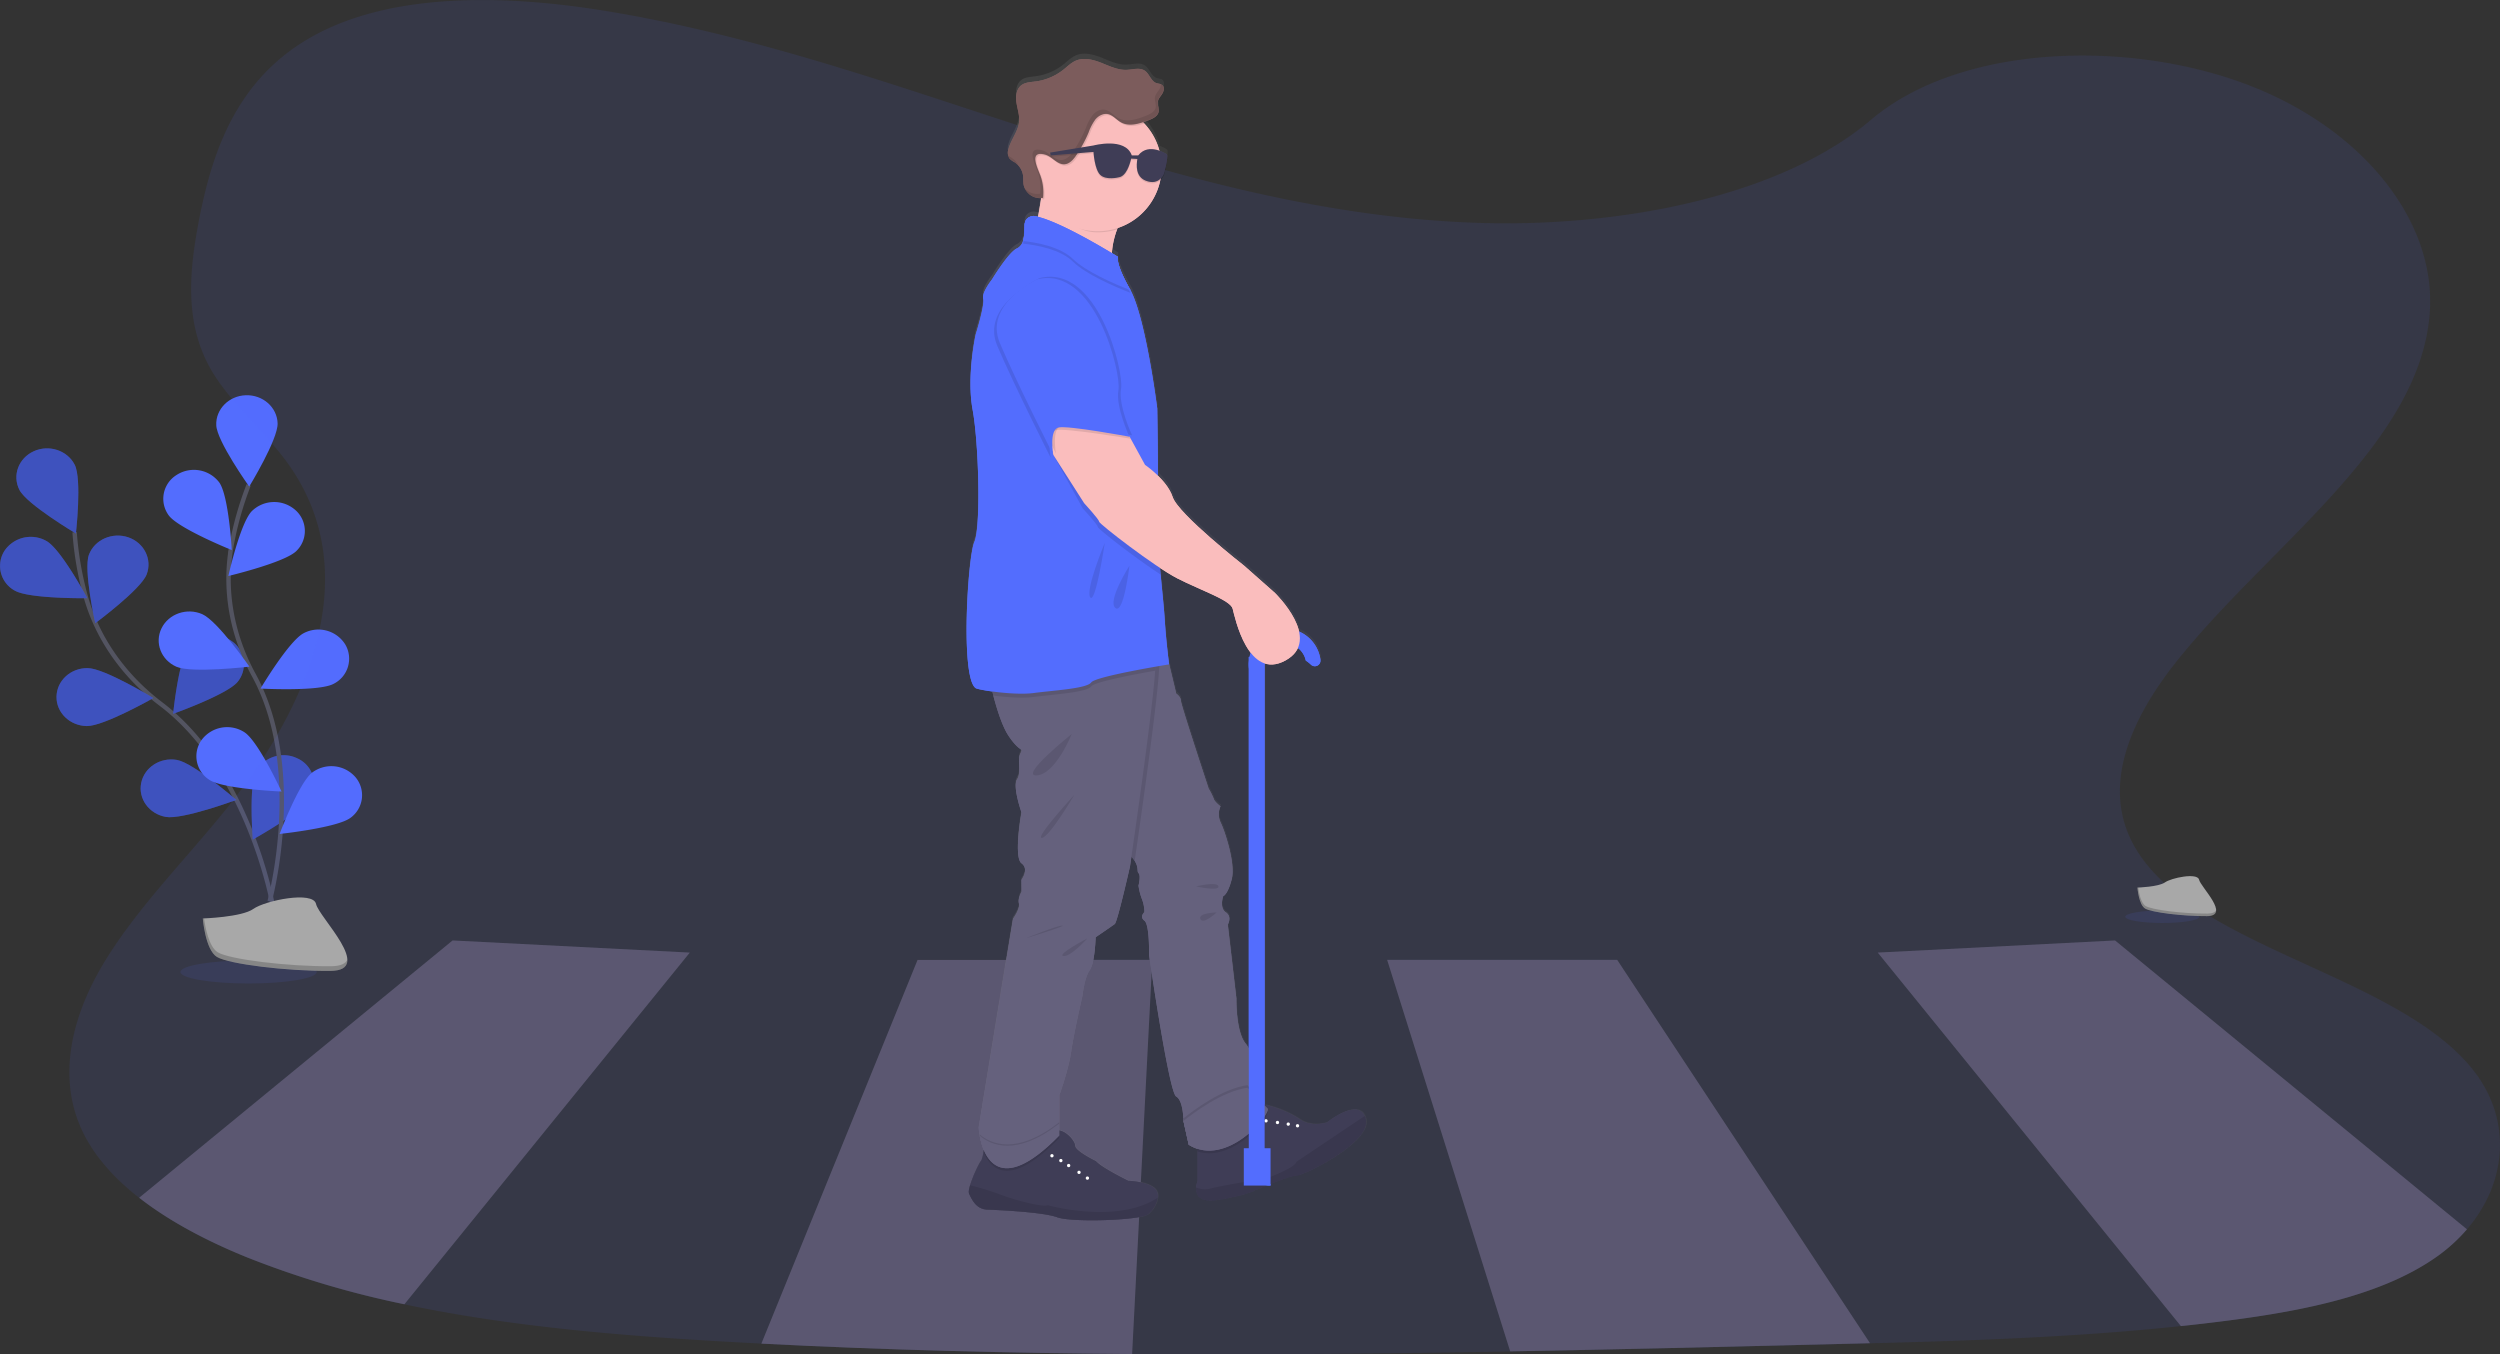 <svg data-name="Layer 1" xmlns="http://www.w3.org/2000/svg" xmlns:xlink="http://www.w3.org/1999/xlink" width="1133.51" height="614.03" viewBox="0 0 1133.51 614.03"><rect x="0" y="0" width="1133.51" height="614.03" fill="#333333" stroke="none"/><defs><linearGradient id="4e876841-193e-4311-8914-3918743cec85-46" x1="471.53" y1="431.78" x2="653.02" y2="431.78" gradientUnits="userSpaceOnUse"><stop offset="0" stop-color="gray" stop-opacity="0.25"/><stop offset="0.54" stop-color="gray" stop-opacity="0.12"/><stop offset="1" stop-color="gray" stop-opacity="0.1"/></linearGradient></defs><title>pedestrian crossing</title><path d="M156.85,553.26s-10.75-60.88-50.63-91.06c-16.73-12.66-29-29.87-34.32-49.49a148.82,148.82,0,0,1-4.82-28.4" transform="translate(-33.25 -142.99)" fill="none" stroke="#535461" stroke-miterlimit="10" stroke-width="2"/><path d="M42.07,365.15c3.36,6.53,25.6,19.73,25.6,19.73s2.8-24.66-.55-31.19-11.68-9.26-18.6-6.09S38.72,358.63,42.07,365.15Z" transform="translate(-33.25 -142.99)" fill="#536dfe"/><path d="M40,410.8c6.58,3.76,32.85,3.42,32.85,3.42S61,392.08,54.37,388.32a14.4,14.4,0,0,0-19.11,4.43A12.74,12.74,0,0,0,40,410.8Z" transform="translate(-33.25 -142.99)" fill="#536dfe"/><path d="M72.61,472.19c7.68.11,30.18-12.7,30.18-12.7S80.72,446,73,445.91s-14,5.68-14.13,12.94S64.92,472.07,72.61,472.19Z" transform="translate(-33.25 -142.99)" fill="#536dfe"/><path d="M108.39,513.38c7.56,1.34,32-7.7,32-7.7s-19.35-16.79-26.9-18.13-14.83,3.36-16.24,10.5S100.84,512,108.39,513.38Z" transform="translate(-33.25 -142.99)" fill="#536dfe"/><path d="M99.74,403.45c-2.62,6.82-23.31,22.11-23.31,22.11S71,401.3,73.58,394.48s10.61-10.34,17.83-7.87S102.37,396.63,99.74,403.45Z" transform="translate(-33.25 -142.99)" fill="#536dfe"/><path d="M141,452.13c-4.67,5.76-29.25,14.51-29.25,14.51s2.46-24.7,7.13-30.46a14.45,14.45,0,0,1,19.5-2.47A12.66,12.66,0,0,1,141,452.13Z" transform="translate(-33.25 -142.99)" fill="#536dfe"/><path d="M174.12,504.63c-3.57,6.42-26.23,19-26.23,19s-2-24.73,1.57-31.16a14.34,14.34,0,0,1,18.78-5.55A12.8,12.8,0,0,1,174.12,504.63Z" transform="translate(-33.25 -142.99)" fill="#536dfe"/><path d="M42.07,365.15c3.36,6.53,25.6,19.73,25.6,19.73s2.8-24.66-.55-31.19-11.68-9.26-18.6-6.09S38.72,358.63,42.07,365.15Z" transform="translate(-33.25 -142.99)" opacity="0.25"/><path d="M40,410.8c6.58,3.76,32.85,3.42,32.85,3.42S61,392.08,54.37,388.32a14.4,14.4,0,0,0-19.11,4.43A12.74,12.74,0,0,0,40,410.8Z" transform="translate(-33.25 -142.99)" opacity="0.25"/><path d="M72.61,472.19c7.68.11,30.18-12.7,30.18-12.7S80.72,446,73,445.91s-14,5.68-14.13,12.94S64.92,472.07,72.61,472.19Z" transform="translate(-33.25 -142.99)" opacity="0.25"/><path d="M108.39,513.38c7.56,1.34,32-7.7,32-7.7s-19.35-16.79-26.9-18.13-14.83,3.36-16.24,10.5S100.84,512,108.39,513.38Z" transform="translate(-33.25 -142.99)" opacity="0.25"/><path d="M99.74,403.45c-2.62,6.82-23.31,22.11-23.31,22.11S71,401.3,73.58,394.48s10.61-10.34,17.83-7.87S102.37,396.63,99.74,403.45Z" transform="translate(-33.25 -142.99)" opacity="0.25"/><path d="M141,452.13c-4.67,5.76-29.25,14.51-29.25,14.51s2.46-24.7,7.13-30.46a14.45,14.45,0,0,1,19.5-2.47A12.66,12.66,0,0,1,141,452.13Z" transform="translate(-33.25 -142.99)" opacity="0.25"/><path d="M174.12,504.63c-3.57,6.42-26.23,19-26.23,19s-2-24.73,1.57-31.16a14.34,14.34,0,0,1,18.78-5.55A12.8,12.8,0,0,1,174.12,504.63Z" transform="translate(-33.25 -142.99)" opacity="0.25"/><path d="M155.5,551.66s16.31-59.77-7.2-102.62c-9.87-18-13.67-38.4-10.14-58.37A150.1,150.1,0,0,1,146,362.86" transform="translate(-33.25 -142.99)" fill="none" stroke="#535461" stroke-miterlimit="10" stroke-width="2"/><path d="M131.3,335.78c.27,7.25,14.94,27.83,14.94,27.83s13.15-21.48,12.88-28.74-6.7-12.92-14.39-12.68S131,328.53,131.3,335.78Z" transform="translate(-33.25 -142.99)" fill="#536dfe"/><path d="M109.78,376.7c4.39,5.95,28.56,15.69,28.56,15.69s-1.34-24.77-5.73-30.73a14.45,14.45,0,0,0-19.38-3.26A12.69,12.69,0,0,0,109.78,376.7Z" transform="translate(-33.25 -142.99)" fill="#536dfe"/><path d="M113.28,445.31c7,3,33.05-.06,33.05-.06s-14.4-20.75-21.38-23.8-15.24-.17-18.47,6.42S106.3,442.27,113.28,445.31Z" transform="translate(-33.25 -142.99)" fill="#536dfe"/><path d="M128.32,496.66c6.33,4.11,32.58,5.21,32.58,5.21S150.42,479.12,144.09,475a14.44,14.44,0,0,0-19.35,3.38A12.67,12.67,0,0,0,128.32,496.66Z" transform="translate(-33.25 -142.99)" fill="#536dfe"/><path d="M167.59,392.85c-5.32,5.23-30.8,11.3-30.8,11.3s5.41-24.28,10.74-29.51a14.5,14.5,0,0,1,19.67-.37A12.63,12.63,0,0,1,167.59,392.85Z" transform="translate(-33.25 -142.99)" fill="#536dfe"/><path d="M184.37,453.11c-6.74,3.49-33,2.09-33,2.09s12.85-21.64,19.59-25.13a14.34,14.34,0,0,1,18.89,5.21A12.75,12.75,0,0,1,184.37,453.11Z" transform="translate(-33.25 -142.99)" fill="#536dfe"/><path d="M192.16,513.8c-6,4.52-32.13,7.31-32.13,7.31s8.8-23.37,14.82-27.88a14.47,14.47,0,0,1,19.55,2.11A12.65,12.65,0,0,1,192.16,513.8Z" transform="translate(-33.25 -142.99)" fill="#536dfe"/><path d="M1151.77,700.37a75.56,75.56,0,0,1-14.53,13c-24.38,16.85-59.07,23.82-92.67,28.22q-11.21,1.47-22.49,2.65c-46.58,4.94-93.81,6.59-141,7.81q-10.14.27-20.29.51c-47.59,1.17-95.22,2.34-142.84,3.19-57.17,1-114.35,1.59-171.48,1.14-56.09-.43-112.13-1.82-168.08-4.72q-8.07-.4-16.13-.87c-49-2.79-98.84-7-145.69-16.93a425.84,425.84,0,0,1-71.11-21.17c-18-7.28-35.27-16.28-49.13-27.12-10.8-8.45-19.54-18-25-28.76-12.53-24.73-5.91-52.53,8.43-76.77s35.87-46,54.44-68.76c39.59-48.55,65.41-109.87,28.88-159.61-10.5-14.29-25.69-26.83-34.24-41.75-12.3-21.49-9.66-45.66-5.17-68.62,6-30.5,17.09-63.39,51.47-82.44,35.74-19.8,86.46-18.8,130.81-11.72,65.9,10.52,127,32,188.32,52l.65.21,7.88,2.56,3.52,1.13q7.71,2.49,15.49,4.92l1.89.58.14,0,.8.25.74.22,1.25.4q9.6,3,19.29,5.81l.13,0c.9.27,1.79.53,2.69.78l.06,0q5.53,1.62,11.08,3.16l1.27.36.23.06.14,0c46.25,12.84,94.05,22.57,143.48,24,62.37,1.81,135.14-11.69,176.55-46.76,40.21-34.08,115.8-36.67,170.31-16.08,52,19.63,85.64,61.19,83.1,102.69-3.68,60.41-73.65,106.79-115.39,159.64-19.45,24.64-33.2,54.24-19.81,80.81,24.33,48.27,120.54,59.44,155.34,104.41C1172.11,650.88,1170.06,679.12,1151.77,700.37Z" transform="translate(-33.25 -142.99)" fill="#536dfe" opacity="0.1"/><path d="M346,574.9,216.6,734.34a425.84,425.84,0,0,1-71.11-21.17c-18-7.28-35.27-16.28-49.13-27.12L238.46,569.4Z" transform="translate(-33.25 -142.99)" fill="#65617d"/><path d="M1151.77,700.37a75.56,75.56,0,0,1-14.53,13c-24.38,16.85-59.07,23.82-92.67,28.22q-11.21,1.47-22.49,2.65L884.64,574.9l107.58-5.5Z" transform="translate(-33.25 -142.99)" fill="#65617d"/><path d="M555.71,578.19l-.23,4.49h0l-.07,1.24-4.9,95v.12L550,690l-.26,4.91v0l-3.19,62c-56.09-.43-112.13-1.82-168.08-4.72l70.81-173.95Z" transform="translate(-33.25 -142.99)" fill="#65617d"/><path d="M881.11,752q-10.14.27-20.29.51c-47.59,1.17-95.22,2.34-142.84,3.19L662.19,578.19H766.48Z" transform="translate(-33.25 -142.99)" fill="#65617d"/><path d="M346,574.9,216.6,734.34a425.84,425.84,0,0,1-71.11-21.17c-18-7.28-35.27-16.28-49.13-27.12L238.46,569.4Z" transform="translate(-33.25 -142.99)" opacity="0.1"/><path d="M1151.77,700.37a75.56,75.56,0,0,1-14.53,13c-24.38,16.85-59.07,23.82-92.67,28.22q-11.21,1.47-22.49,2.65L884.64,574.9l107.58-5.5Z" transform="translate(-33.25 -142.99)" opacity="0.1"/><path d="M555.71,578.19l-.23,4.49h0l-.07,1.24-4.9,95v.12L550,690l-.26,4.91v0l-3.19,62c-56.09-.43-112.13-1.82-168.08-4.72l70.81-173.95Z" transform="translate(-33.25 -142.99)" opacity="0.1"/><path d="M881.11,752q-10.14.27-20.29.51c-47.59,1.17-95.22,2.34-142.84,3.19L662.19,578.19H766.48Z" transform="translate(-33.25 -142.99)" opacity="0.1"/><path d="M621.24,676c-2.89-.13-18.67,6.54-18.67,6.54s-5,2.79-17.77,4.58c-8.34,1.18-9.45-2.84-9.22-5.77a10.38,10.38,0,0,1,.63-2.81V660.81s26-15.87,28-16.87a2,2,0,0,1,.8-.17c3.21-.13,12.41,3.14,17.38,6.65,5.49,3.89,12.48,1.51,12.48,1.51S648.43,641,652,649a7.48,7.48,0,0,1,.49,1.43C655.1,661,624.14,676.09,621.24,676Z" transform="translate(-33.25 -142.99)" fill="#3f3d56"/><path d="M576.21,665.07v-4.26s26-15.87,28-16.87a2,2,0,0,1,.8-.17c1.19,1.23,2.26,2.33,2.9,3C609.8,648.67,592.55,670.31,576.21,665.07Z" transform="translate(-33.25 -142.99)" opacity="0.1"/><path d="M572.22,662l-2.39-10.75v0s0-9.29-3.3-11.09S554.24,576,554.24,576s.3-13.78-2.1-15.58,0-3.78,0-3.78a16.88,16.88,0,0,0-1.06-5.81,27.77,27.77,0,0,1-1.63-6.28s1.2-4.5,0-5.69c-.84-.84.23-2.41-1.73-5.55a22.53,22.53,0,0,0-4.56-4.94c-6.79-5.74-.09-70.76,1.75-87.47.28-2.49.45-3.9.45-3.9h16l2,7.19,3.19,13.29s2.1,1.39,2.1,3.19,12.58,39.84,12.58,39.84a34.56,34.56,0,0,1,2.4,4.79c.3,1.2,3,3.3,3,3.3a8.67,8.67,0,0,0,0,7.19c1.79,3.59,6.89,18.57,5.09,25.76s-3.9,7.79-3.9,7.79-1.79,5.32,1.2,7.3.9,5.58.9,5.58l3.9,33.56s-.3,15,4.19,20.37,5.09,18.27,5.09,18.27l-3.38,1.44-.61.27-.2.09s6.89,7.19,9,9.29S589.59,672.8,572.22,662Z" transform="translate(-33.25 -142.99)" fill="#65617d"/><path d="M607.87,645.54c-1.81,5.42-20,25-35.65,15.27l-2.39-10.75c4.28-3.47,17.63-13.6,29.25-15.1l-.2.09.81.84-.61.27-.2.09S605.77,643.44,607.87,645.54Z" transform="translate(-33.25 -142.99)" opacity="0.1"/><path d="M572.22,662l-2.39-10.75c4.28-3.47,17.63-13.6,29.25-15.1l-.2.09s6.89,7.19,9,9.29S589.59,672.8,572.22,662Z" transform="translate(-33.25 -142.99)" fill="#65617d"/><circle cx="584.1" cy="509.68" r="0.75" fill="#fff"/><circle cx="579.21" cy="508.94" r="0.75" fill="#fff"/><circle cx="588.3" cy="510.43" r="0.75" fill="#fff"/><circle cx="574.02" cy="508.19" r="0.75" fill="#fff"/><path d="M621.24,676c-2.89-.13-18.67,6.54-18.67,6.54s-5,2.79-17.77,4.58c-8.34,1.18-9.45-2.84-9.22-5.77a9.74,9.74,0,0,0,6.72.48c5.69-1.49,25.37-4.64,25.37-4.64s13-4.74,13.38-7.44L652,649a7.48,7.48,0,0,1,.49,1.43C655.1,661,624.14,676.09,621.24,676Z" transform="translate(-33.25 -142.99)" opacity="0.1"/><rect x="566.2" y="297.87" width="7.19" height="230.97" fill="#536dfe"/><path d="M606.09,443.5a9.73,9.73,0,0,1,19.21-1,16.74,16.74,0,0,1,2.38,1.89,2.55,2.55,0,0,0,4.26-2.2.88.88,0,0,1,0-.17,16.33,16.33,0,1,0-31,9.13A16.32,16.32,0,0,1,606.09,443.5Z" transform="translate(-33.25 -142.99)" fill="#536dfe"/><rect x="563.95" y="520.61" width="12.13" height="16.93" fill="#536dfe"/><path d="M545.75,236.31a42.22,42.22,0,0,0-6,10.68c-4.76,12.56-1.19,22.68-1.19,22.68s-43.34-9.59-39.14-14.38c2.54-2.91,4.64-14.1,5.9-22.46.82-5.45,1.29-9.7,1.29-9.7S558.73,219.34,545.75,236.31Z" transform="translate(-33.25 -142.99)" fill="#fabdbd"/><path d="M558.2,686a12.87,12.87,0,0,1-4.36,7.53c-3.3,2.79-34.75,3.79-41.14,1.4s-26.76-3.3-31.86-3.5-7.08-4.89-8.19-7.19c-.31-.66-.08-2.11.44-3.85,1.27-4.27,4.23-10.29,4.86-10.93.48-.48.94-2.44,1.25-4.16.27-1.49.45-2.8.45-2.8,13.67,9.32,31.65-6.52,31.65-6.52a3.66,3.66,0,0,1,2.2-.4c3.44.42,7.19,4.93,7.19,6.92,0,2.43,9.48,7,9.48,7,2.7,3.1,14.68,8.89,14.68,8.89s8.19.2,11.79,3.29A4.76,4.76,0,0,1,558.2,686Z" transform="translate(-33.25 -142.99)" fill="#3f3d56"/><path d="M558.2,686a12.87,12.87,0,0,1-4.36,7.53c-3.3,2.79-34.75,3.79-41.14,1.4s-26.76-3.3-31.86-3.5-7.08-4.89-8.19-7.19c-.31-.66-.08-2.11.44-3.85a123.87,123.87,0,0,1,13.25,4.05c6.39,2.5,19.67,6.09,22,5C508.3,689.47,539.81,698.26,558.2,686Z" transform="translate(-33.25 -142.99)" opacity="0.1"/><path d="M547.72,533.34a22.53,22.53,0,0,0-4.56-4.94c-6.79-5.74-.09-70.76,1.75-87.47,7.85-.44,13.35-.29,13.82.89C560.35,445.87,549.86,518.72,547.72,533.34Z" transform="translate(-33.25 -142.99)" opacity="0.1"/><path d="M513.5,655.62V659c-22,22.57-30.8,14.85-34.3,6.32.27-1.49.45-2.8.45-2.8,13.67,9.32,31.65-6.52,31.65-6.52A3.66,3.66,0,0,1,513.5,655.62Z" transform="translate(-33.25 -142.99)" opacity="0.1"/><path d="M557,447.1c-1.3,20.08-11.42,88.79-11.42,88.79s-5.69,25.16-6.89,26.06-8.68,6-8.68,6-.3,11.69-2.7,15-3.3,11.69-3.3,11.69-3.89,16.77-5.09,25.16-5.39,19.77-5.39,19.77v18.28c-27.66,28.37-34.47,8.88-36.07.08a31.49,31.49,0,0,1-.48-3.68l15.58-94.66s3.29-4.5,2.69-6.89,1.2-5.4,1.2-5.4l-.05-5.39s3.65-4.79,0-7.49,0-23.07,0-23.07-4.14-11.68-2-15,0-8.69,1.49-11.69,0,0-5.39-8.09c-2.82-4.22-5.22-11.87-6.88-18.21-1.52-5.83-2.41-10.55-2.41-10.55s74-10.48,75.8-6A20.22,20.22,0,0,1,557,447.1Z" transform="translate(-33.25 -142.99)" fill="#65617d"/><path d="M545.75,236.31a42.22,42.22,0,0,0-6,10.68,28.84,28.84,0,0,1-8.77,1.35c-10.66,0-16.57-7.85-21.6-16.42-.23-.39-3.85,1.31-4.06.91.82-5.45,1.29-9.7,1.29-9.7S558.73,219.34,545.75,236.31Z" transform="translate(-33.25 -142.99)" opacity="0.1"/><path d="M559.93,218.79A29,29,0,1,1,552.09,199,28.95,28.95,0,0,1,559.93,218.79Z" transform="translate(-33.25 -142.99)" fill="#fabdbd"/><path d="M557,447.1c-9.78,1.72-27.55,5.09-29,7.11-2,2.79-17,3.59-26,4.79-5.17.69-12.75.12-18.46-.64-1.52-5.83-2.41-10.55-2.41-10.55s74-10.48,75.8-6A20.22,20.22,0,0,1,557,447.1Z" transform="translate(-33.25 -142.99)" opacity="0.1"/><path d="M563.33,444.22S530,449.61,528,452.41s-17,3.59-26,4.79-25.16-1.4-26.36-2.2c-7-4.67-3.6-59.51-.6-66.31s2-44.73-.8-59.91,1.4-34.15,1.4-34.15,4.19-13.38,3.4-16.18,4-8.78,4-8.78,7.39-12.19,11.18-14a5.38,5.38,0,0,0,2.86-3.43c.71-2.21.62-5,.74-7.35.2-4,4.19-4,4.19-4,11.39,1.79,38.15,18.57,38.15,18.57-1,3.79,5.39,14.58,5.39,14.58.11.17.2.35.3.54,7,13.19,12.09,53.58,12.09,53.58s.35,19.29.29,33.49c0,7.09-.17,12.91-.5,14.44-.58,2.72.57,15.35,1.74,27.37.8,8.31,1.62,16.32,1.87,20.56C562,434.43,563.33,444.22,563.33,444.22Z" transform="translate(-33.25 -142.99)" fill="#536dfe"/><path d="M534.17,389.1s-9,21.57-6.59,24.76S534.17,389.1,534.17,389.1Z" transform="translate(-33.25 -142.99)" opacity="0.1"/><path d="M545.35,399.48s-10.18,16-6.39,19.17S545.35,399.48,545.35,399.48Z" transform="translate(-33.25 -142.99)" opacity="0.1"/><path d="M513.5,651.83v5.39c-27.66,28.37-34.47,8.88-36.07.08C482.46,661.62,494,667,513.5,651.83Z" transform="translate(-33.25 -142.99)" opacity="0.1"/><path d="M513.5,652.43v5.39c-27.66,28.37-34.47,8.88-36.07.08C482.46,662.22,494,667.6,513.5,652.43Z" transform="translate(-33.25 -142.99)" fill="#65617d"/><circle cx="476.96" cy="524.02" r="0.75" fill="#fff"/><circle cx="489.23" cy="531.55" r="0.75" fill="#fff"/><circle cx="484.53" cy="528.46" r="0.75" fill="#fff"/><circle cx="493.03" cy="534.16" r="0.75" fill="#fff"/><circle cx="481" cy="526.22" r="0.75" fill="#fff"/><path d="M519.19,475.77s-7.22,18.1-15.78,18.78S519.19,475.77,519.19,475.77Z" transform="translate(-33.25 -142.99)" opacity="0.1"/><path d="M520.39,503.34S509,522.71,505.61,522.91,520.39,503.34,520.39,503.34Z" transform="translate(-33.25 -142.99)" opacity="0.1"/><path d="M526.28,568.44s-14.12,7.39-10.9,8S526.28,568.44,526.28,568.44Z" transform="translate(-33.25 -142.99)" opacity="0.1"/><path d="M498.22,568.44s14.19-5.79,16.68-5.79S498.22,568.44,498.22,568.44Z" transform="translate(-33.25 -142.99)" opacity="0.1"/><path d="M575.56,544.88s9.74-2.4,10.14,0S575.56,544.88,575.56,544.88Z" transform="translate(-33.25 -142.99)" opacity="0.1"/><path d="M584.9,556.68s-8.59.18-7.39,3S584.9,556.68,584.9,556.68Z" transform="translate(-33.25 -142.99)" opacity="0.1"/><path d="M545.85,275.8c-7.38-2.89-20.25-8.46-26.06-14.13s-16.47-7.54-22.71-8.22c.71-2.21.62-5,.74-7.35.2-4,4.19-4,4.19-4,11.39,1.79,38.15,18.57,38.15,18.57-1,3.79,5.39,14.58,5.39,14.58C545.66,275.43,545.75,275.61,545.85,275.8Z" transform="translate(-33.25 -142.99)" opacity="0.1"/><path d="M545.85,274.6c-7.38-2.89-20.25-8.46-26.06-14.12s-16.47-7.55-22.71-8.23c.71-2.21.62-5,.74-7.35.2-4,4.19-4,4.19-4,11.39,1.79,38.15,18.57,38.15,18.57-1,3.79,5.39,14.58,5.39,14.58C545.66,274.23,545.75,274.41,545.85,274.6Z" transform="translate(-33.25 -142.99)" fill="#536dfe"/><path d="M559.47,403.48c-11.86-7.7-28.49-20.76-28.49-21.57,0-1-6.8-8.39-6.8-8.39L510.8,349.21l-4.19-10,12-12.58,26.17,16.77,7,12.78a48.16,48.16,0,0,1,6.49,5.53c0,7.09-.17,12.91-.5,14.44C557.15,378.83,558.3,391.46,559.47,403.48Z" transform="translate(-33.25 -142.99)" opacity="0.1"/><path d="M507.21,336.77l3.59,12.44,14,21.91s6.79,7.39,6.79,8.39,25,20.37,35.55,25.76,24,9.82,25,13.7,7,32.84,24,23.45-4.79-30.56-4.79-30.56l-14-12.38s-29.87-23.37-32.41-31.15-12.53-14.58-12.53-14.58l-7-12.79-26.16-16.77Z" transform="translate(-33.25 -142.99)" fill="#fabdbd"/><path d="M502.21,270.86s-24.36,11.19-16.77,29,24.16,50.59,24.16,50.59S507.61,339,512,338s33.85,3.91,33.85,3.91-8.09-13.3-6.69-20.89S528.58,264.27,502.21,270.86Z" transform="translate(-33.25 -142.99)" opacity="0.1"/><path d="M504.61,269.07S480.25,280.25,487.83,298,512,348.61,512,348.61s-2-11.44,2.4-12.44,32.15,4.19,32.15,4.19-6.39-13.58-5-21.17S531,262.47,504.61,269.07Z" transform="translate(-33.25 -142.99)" opacity="0.1"/><path d="M503.41,269.66s-24.36,11.19-16.77,29,24.16,50.59,24.16,50.59-2-11.44,2.4-12.44S545.35,341,545.35,341s-6.39-13.58-5-21.17S529.78,263.07,503.41,269.66Z" transform="translate(-33.25 -142.99)" fill="#536dfe"/><path d="M552.09,199c-3.39,1.12-7,1.77-10,.08-2.07-1.15-3.63-3.31-6-3.76-2.13-.41-4.31.82-5.68,2.5a22.55,22.55,0,0,0-3,5.77,62.1,62.1,0,0,1-5.52,10.29c-1.34,2-3.12,4.12-5.52,4.22-3.29.15-5.51-3.48-8.69-4.36-7.77-2.17-3.28,6.39-2.14,9.62a22.59,22.59,0,0,1,1.16,9.95,5.26,5.26,0,0,1-.78.12A29,29,0,0,1,552.09,199Z" transform="translate(-33.25 -142.99)" opacity="0.1"/><path d="M507.14,213.12c3.17.88,5.39,4.51,8.68,4.37,2.41-.11,4.19-2.22,5.52-4.23A61.71,61.71,0,0,0,526.86,203a22.55,22.55,0,0,1,3-5.77c1.38-1.68,3.55-2.91,5.68-2.5,2.32.45,3.88,2.61,6,3.76,3.78,2.11,8.48.58,12.52-1,2-.76,4.19-1.86,4.53-3.92.24-1.45-.59-2.91-.4-4.37s1.27-2.48,2-3.68,1.15-2.93.12-3.9c-.75-.7-1.92-.65-2.88-1-2.39-.93-3-4.14-5.13-5.58-2.3-1.55-5.37-.51-8.15-.38-4,.18-7.73-1.66-11.44-3.13s-7.94-2.6-11.61-1.06c-2.19.93-3.89,2.68-5.75,4.16a25.76,25.76,0,0,1-12.57,5.3c-2.26.3-4.73.35-6.51,1.76-2.24,1.78-2.58,5.06-2.15,7.89s1.43,5.61,1.2,8.45c-.36,4.51-3.73,8.22-4.85,12.6a4.85,4.85,0,0,0,.49,4.25,8.9,8.9,0,0,0,2.27,1.64,8.74,8.74,0,0,1,3.91,6.3c.15,1.29,0,2.6.2,3.88a7.65,7.65,0,0,0,8.85,6,22.73,22.73,0,0,0-1.16-9.95C503.85,219.51,499.37,211,507.14,213.12Z" transform="translate(-33.25 -142.99)" fill="#7c5c5c"/><g opacity="0.1"><path d="M553.78,176.5a.71.71,0,0,0,.1.14Z" transform="translate(-33.25 -142.99)"/><path d="M560.07,185.35c.76-1.19,1.16-2.94.12-3.9a2.24,2.24,0,0,0-.58-.38,4.31,4.31,0,0,1-.74,2.48c-.76,1.19-1.83,2.28-2,3.68s.63,2.91.4,4.36c-.34,2.07-2.58,3.16-4.53,3.92-4,1.57-8.74,3.11-12.53,1-2.06-1.16-3.62-3.31-5.94-3.76-2.13-.41-4.31.82-5.68,2.5a22.39,22.39,0,0,0-3,5.77,62.85,62.85,0,0,1-5.52,10.29c-1.34,2-3.11,4.12-5.52,4.22-3.29.14-5.51-3.48-8.69-4.36-7.77-2.17-3.28,6.39-2.14,9.62a22.72,22.72,0,0,1,1.16,10,7.6,7.6,0,0,1-7.1-2.48,7.7,7.7,0,0,0,8.29,4.28,22.56,22.56,0,0,0-1.15-9.95c-1.14-3.23-5.63-11.79,2.14-9.63,3.18.89,5.4,4.51,8.69,4.37,2.4-.1,4.18-2.22,5.51-4.22a62.59,62.59,0,0,0,5.53-10.3,22.55,22.55,0,0,1,3-5.77,6.18,6.18,0,0,1,5.68-2.49c2.32.45,3.88,2.6,5.94,3.75,3.79,2.12,8.49.58,12.53-1,2-.76,4.19-1.85,4.52-3.92.24-1.45-.59-2.91-.39-4.36S559.31,186.54,560.07,185.35Z" transform="translate(-33.25 -142.99)"/><path d="M491.92,214.52c-.55-.36-1.15-.67-1.67-1.07a3.34,3.34,0,0,0,.59,1.23,9,9,0,0,0,2.28,1.64A8.43,8.43,0,0,1,495,218,8.85,8.85,0,0,0,491.92,214.52Z" transform="translate(-33.25 -142.99)"/></g><path d="M562.33,213.62s-8.15-5.72-13,.45h-2.92c-2.92-8.39-17.37-4.5-17.37-4.5l-19.7,3.22.37,1.28,19.33-1.58s.45,7.87,3.07,10.42,8.31,1.12,8.31,1.12c3.44-.44,5.09-5.84,5.7-8.5l2.82.16c-.51,2.71-.85,8,3.76,9.84C559,228,561,222.38,561,222.38S563.08,215.12,562.33,213.62Z" transform="translate(-33.25 -142.99)" opacity="0.1"/><path d="M562.33,213s-8.15-5.72-13,.45h-2.92c-2.92-8.39-17.37-4.5-17.37-4.5l-19.7,3.23.37,1.27,19.33-1.57s.45,7.86,3.07,10.41,8.31,1.12,8.31,1.12c3.44-.44,5.09-5.84,5.7-8.5l2.82.16c-.51,2.71-.85,8,3.76,9.84,6.29,2.47,8.24-3.15,8.24-3.15S563.08,214.52,562.33,213Z" transform="translate(-33.25 -142.99)" fill="#3f3d56"/><path d="M652.86,650.21a6.58,6.58,0,0,0-.49-1.44c-2.49-5.55-9.81-2-14.06.74l-.56.35c-1.56,1-2.59,1.86-2.59,1.86l-.14,0h0c-1,.31-7.33,2-12.36-1.56a46.23,46.23,0,0,0-15.74-6.54v-201c2.68.88,5.81.62,9.44-1.39a12.83,12.83,0,0,0,5.08-4.69,7.64,7.64,0,0,0,.52-1l.12.1a9.67,9.67,0,0,1,3.54,5.68,16.29,16.29,0,0,1,2.39,1.89,2.53,2.53,0,0,0,4-.61,2.48,2.48,0,0,0,.3-1.59.88.88,0,0,0,0-.17,16.4,16.4,0,0,0-9.76-12.59c-1.86-8.83-10.94-17.69-10.94-17.69l-14-12.43s-29.94-23.47-32.48-31.3c-1.19-3.65-4-7.07-6.66-9.69,0-13.83-.28-30.64-.28-30.64S553.05,285.9,546,272.65c-.1-.19-.19-.37-.3-.54,0,0-5-8.49-5.47-13.09,0-.13,0-.24.07-.36l-.1-.05a4.52,4.52,0,0,1,.1-1.15l-2.73-1.67-.07,0a37.53,37.53,0,0,1,1.61-8.56c.06-.21.14-.43.21-.66.17-.53.37-1.06.57-1.61.08-.23.18-.46.27-.7.31-.09.62-.2.92-.32A29.1,29.1,0,0,0,558.8,225.2c.08-.25.16-.51.23-.76.17-.6.32-1.21.45-1.82.07-.08.15-.14.22-.23a6.42,6.42,0,0,0,1.46-2.2.1.1,0,0,1,0-.05c.11-.4.9-3.22,1.29-5.59v0s0-.05,0-.07a11,11,0,0,0,.18-2.29,2.89,2.89,0,0,0-.15-1.37,15.83,15.83,0,0,0-3.38-1.71,28.87,28.87,0,0,0-5.92-11.32.74.74,0,0,0-.12-.13c-.26-.33-.55-.64-.84-.95s-.39-.41-.6-.61c.86-.29,1.7-.59,2.51-.91,1.67-.64,3.54-1.54,4.27-3.08a.34.34,0,0,0,0-.08,2.93,2.93,0,0,0,.23-.78,8.93,8.93,0,0,0-.33-2.93,2.13,2.13,0,0,1,0-.25h0a4,4,0,0,1,0-1.19c.18-1.41,1.27-2.5,2-3.69a4.64,4.64,0,0,0,.41-.8l0,0v0a3,3,0,0,0,0-2.7,1.86,1.86,0,0,0-.39-.54,2.56,2.56,0,0,0-.58-.39v.13c-.69-.3-1.51-.35-2.23-.63-2.39-.92-3-4.16-5.14-5.6-2.3-1.56-5.38-.51-8.16-.38-4,.18-7.76-1.66-11.46-3.14s-8-2.62-11.64-1.07c-2.2.93-3.9,2.7-5.76,4.18a25.85,25.85,0,0,1-12.6,5.32c-2.27.3-4.74.35-6.53,1.78-1.95,1.55-2.46,4.27-2.26,6.81,0,.38.06.74.11,1.1.43,2.84,1.44,5.63,1.21,8.5,0,.15,0,.31-.06.46a13.36,13.36,0,0,1-1,3.51c-1.19,2.9-3,5.63-3.83,8.69a6.34,6.34,0,0,0-.16,2.77.78.78,0,0,0,0,.14s0,0,0,0a3.3,3.3,0,0,0,.13.37l.05.14a1.76,1.76,0,0,0,.09.2,3,3,0,0,0,.4.68,8.78,8.78,0,0,0,2.28,1.64,8.84,8.84,0,0,1,3.92,6.33c.14,1.29,0,2.61.19,3.89a5.7,5.7,0,0,0,.49,1.63h0a.05.05,0,0,1,0,0,7.91,7.91,0,0,0,6.72,4.54,1.58,1.58,0,0,0,.31,0,4.35,4.35,0,0,0,.51,0v0c-.07.42-.13.85-.2,1.29,0,.22-.07.45-.11.69,0,.05,0,.11,0,.16-.33,2.06-.7,4.23-1.12,6.37-.65-.16-1.29-.3-1.86-.4,0,0-4,0-4.21,4-.12,2.4,0,5.16-.74,7.39a5.45,5.45,0,0,1-2.86,3.45c-3.8,1.79-11.2,14-11.2,14s-4.8,6-4,8.83a.43.43,0,0,1,0,.17,7.09,7.09,0,0,1,0,2h0c-.49,4.71-3.43,14.11-3.43,14.11a116.91,116.91,0,0,0-2.35,23.51,65.29,65.29,0,0,0,.95,10.79c1.68,9.11,2.7,26.36,2.61,40.23,0,.77,0,1.51,0,2.26-.13,8.36-.69,15.18-1.8,17.71-1.72,3.91-3.58,23.67-3.53,40.7,0,12.72,1.13,23.92,4.13,25.92a34.73,34.73,0,0,0,7.13,1.45l.31,0c.1.39.19.77.29,1.15s.13.48.19.73.2.75.3,1.14c1.65,6.12,3.94,13.16,6.59,17.16,4.87,7.32,6.56,5.6,5.75,7.39-.09.19-.2.44-.35.74a7,7,0,0,0-.58,3v0c0,1.76.18,3.74,0,5.55a7,7,0,0,1-.95,3.15,5.32,5.32,0,0,0-.6,2.82v0c0,4.71,2.65,12.18,2.65,12.18l-.11.68c-.3,1.81-1.1,7-1.4,11.9,0,.05,0,.12,0,.17-.27,4.74-.06,9.25,1.52,10.44a3.8,3.8,0,0,1,1.57,3.83,9.06,9.06,0,0,1-1.57,3.68v.64l.05,4.78-.07.11a10.11,10.11,0,0,0-1.25,4.11v0a4.19,4.19,0,0,0,.11,1.18,3.09,3.09,0,0,1,0,1.29v0c-.4,2.44-2.72,5.61-2.72,5.61l-3.16,19.27L477,654a.62.62,0,0,0,0,.09,33.1,33.1,0,0,0,.47,3.61,1.91,1.91,0,0,0,0,.21,31.7,31.7,0,0,0,1.88,6.41s0,.09,0,.13v0c0,.22-.08.46-.12.7-.32,1.73-.77,3.7-1.26,4.18s-3.6,6.69-4.87,11c-.14.45-.25.89-.34,1.29a.17.17,0,0,1,0,.07,8.78,8.78,0,0,0-.19,1.1,6,6,0,0,0,0,.82,1.61,1.61,0,0,0,.14.6c1.1,2.3,3.11,7,8.21,7.22s25.51,1.11,31.92,3.51a12.35,12.35,0,0,0,2.14.55l.69.11h.09l.76.11c.34,0,.69.09,1.06.12.61.06,1.26.13,2,.17.92.07,1.91.13,2.94.17l1.43,0c4.32.13,9.24,0,13.84-.17a104,104,0,0,0,12-1.18,10.91,10.91,0,0,0,4.32-1.34,12.94,12.94,0,0,0,4.36-7.56,4.77,4.77,0,0,0-1.56-4.39,14.61,14.61,0,0,0-6.3-2.64,34,34,0,0,0-5.51-.67s-12-5.81-14.71-8.92c0,0-9.5-4.56-9.5-7,0-2-3.75-6.53-7.2-6.94V639.28l.09-.24c0-.09.07-.18.1-.28s.2-.57.34-1a.75.75,0,0,0,0-.16c.08-.22.16-.47.26-.74s.17-.52.26-.8.19-.56.29-.87c.47-1.45,1-3.17,1.54-5,.12-.43.25-.87.37-1.32,0-.09.05-.19.08-.3a76.94,76.94,0,0,0,2-9.17c.69-4.87,2.28-12.56,3.51-18.18,0,0,0,0,0,0,.14-.6.25-1.16.37-1.71a0,0,0,0,1,0,0c.07-.27.12-.54.18-.81l.09-.38c.07-.33.14-.64.2-.94.38-1.7.63-2.75.63-2.75a.18.18,0,0,1,0-.05c.06-.27.1-.42.1-.42s.21-2,.73-4.52c0-.19.08-.38.13-.58a19.28,19.28,0,0,1,2.44-6.64,11.56,11.56,0,0,0,1.46-3.81c0-.13,0-.27.08-.4a1.91,1.91,0,0,1,0-.21,68,68,0,0,0,1.1-10.1c0-.34,0-.53,0-.53s7.51-5.11,8.71-6,5.94-22,6.78-25.64v0l.12-.52s.2-1.36.54-3.76c0-.26.08-.52.12-.8a15,15,0,0,1,1.48,1.95l0,.05c2,3.14.9,4.73,1.74,5.57,1.09,1.1.19,5,0,5.62,0,0,0,.06,0,.08v0a27.41,27.41,0,0,0,1.63,6.28A17.09,17.09,0,0,1,552.3,556l-.18.17a2.93,2.93,0,0,0-.87,1.69s0,0,0,0a2.17,2.17,0,0,0,1,1.93c2.41,1.8,2.11,15.65,2.11,15.65s.14,1,.4,2.71c.17,1.18.39,2.7.67,4.49h0c2.48,16.52,8.63,55.77,11.24,57.19s3.15,7.54,3.27,10c0,.47,0,.81,0,1v.19l2.39,10.76a17.74,17.74,0,0,0,3.79,1.77l.21.07v14.71a10.41,10.41,0,0,0-.63,2.83s0,.09,0,.15c-.18,2.91,1,6.8,9.24,5.64l1.19-.17c1.83-.28,3.48-.58,5-.88,8.28-1.66,11.65-3.56,11.65-3.56s2-.82,4.62-1.9l.19-.07h2v-.78c2.41-.95,5.08-1.95,7.33-2.69.59-.2,1.17-.37,1.68-.52a11,11,0,0,1,2.93-.6,3.82,3.82,0,0,0,1.12-.22c.14,0,.3-.11.49-.16C630.21,673.07,655.22,659.8,652.86,650.21Zm-69-145.76a35.27,35.27,0,0,0-2.39-4.81s-12.61-38.23-12.61-40-2.1-3.21-2.1-3.21l-3.2-13.35s-1.39-9.83-2-20.26c-.25-4.27-1.07-12.32-1.87-20.67,0-.47-.08-.94-.14-1.4s-.09-1.06-.15-1.59a91.24,91.24,0,0,0,8,4.8c10.6,5.41,24,9.85,25,13.76.6,2.31,2.95,13.46,8.3,20.21-.12.36-.24.72-.34,1.1-.07.22-.12.45-.18.68h-.4V618.07c-.09-.16-.17-.32-.27-.48a11.07,11.07,0,0,0-1.2-1.78c-4.51-5.42-4.21-20.47-4.21-20.47l-3.89-33.6,0-.11a3.81,3.81,0,0,0,.22-.43l0,0c.45-1,1.21-3.58-1.13-5.13s-1.76-5.2-1.38-6.68a5.85,5.85,0,0,1,.18-.66s1.45-.41,3-4.71c0-.06,0-.12.06-.19.29-.83.58-1.8.87-2.92,1.79-7.22-3.31-22.28-5.12-25.89a8.2,8.2,0,0,1-.58-5.43c.08-.38.18-.72.26-1,.18-.5.32-.79.32-.79S584.13,505.65,583.82,504.45ZM599.13,636l.21-.09.1,0,.14-.06.13,0v.85l-.27-.29-.19-.19Z" transform="translate(-33.25 -142.99)" fill="url(#4e876841-193e-4311-8914-3918743cec85-46)"/><path d="M621.24,676c-2.89-.13-18.67,6.54-18.67,6.54s-5,2.79-17.77,4.58c-8.34,1.18-9.45-2.84-9.22-5.77a10.38,10.38,0,0,1,.63-2.81V660.81s26-15.87,28-16.87a2,2,0,0,1,.8-.17c3.21-.13,12.41,3.14,17.38,6.65,5.49,3.89,12.48,1.51,12.48,1.51S648.43,641,652,649a7.48,7.48,0,0,1,.49,1.43C655.1,661,624.14,676.09,621.24,676Z" transform="translate(-33.25 -142.99)" fill="#3f3d56"/><path d="M576.21,665.07v-4.26s26-15.87,28-16.87a2,2,0,0,1,.8-.17c1.19,1.23,2.26,2.33,2.9,3C609.8,648.67,592.55,670.31,576.21,665.07Z" transform="translate(-33.25 -142.99)" opacity="0.1"/><path d="M572.22,662l-2.39-10.75v0s0-9.29-3.3-11.09S554.24,576,554.24,576s.3-13.78-2.1-15.58,0-3.78,0-3.78a16.88,16.88,0,0,0-1.06-5.81,27.77,27.77,0,0,1-1.63-6.28s1.2-4.5,0-5.69c-.84-.84.23-2.41-1.73-5.55a22.53,22.53,0,0,0-4.56-4.94c-6.79-5.74-.09-70.76,1.75-87.47.28-2.49.45-3.9.45-3.9h16l2,7.19,3.19,13.29s2.1,1.39,2.1,3.19,12.58,39.84,12.58,39.84a34.56,34.56,0,0,1,2.4,4.79c.3,1.2,3,3.3,3,3.3a8.67,8.67,0,0,0,0,7.19c1.79,3.59,6.89,18.57,5.09,25.76s-3.9,7.79-3.9,7.79-1.79,5.32,1.2,7.3.9,5.58.9,5.58l3.9,33.56s-.3,15,4.19,20.37,5.09,18.27,5.09,18.27l-3.38,1.44-.61.27-.2.09s6.89,7.19,9,9.29S589.59,672.8,572.22,662Z" transform="translate(-33.25 -142.99)" fill="#65617d"/><path d="M607.87,645.54c-1.81,5.42-20,25-35.65,15.27l-2.39-10.75c4.28-3.47,17.63-13.6,29.25-15.1l-.2.09.81.84-.61.27-.2.09S605.77,643.44,607.87,645.54Z" transform="translate(-33.25 -142.99)" opacity="0.1"/><path d="M572.22,662l-2.39-10.75c4.28-3.47,17.63-13.6,29.25-15.1l-.2.09s6.89,7.19,9,9.29S589.59,672.8,572.22,662Z" transform="translate(-33.25 -142.99)" fill="#65617d"/><circle cx="584.1" cy="509.68" r="0.75" fill="#fff"/><circle cx="579.21" cy="508.94" r="0.75" fill="#fff"/><circle cx="588.3" cy="510.43" r="0.75" fill="#fff"/><circle cx="574.02" cy="508.19" r="0.75" fill="#fff"/><path d="M621.24,676c-2.89-.13-18.67,6.54-18.67,6.54s-5,2.79-17.77,4.58c-8.34,1.18-9.45-2.84-9.22-5.77a9.74,9.74,0,0,0,6.72.48c5.69-1.49,25.37-4.64,25.37-4.64s13-4.74,13.38-7.44L652,649a7.48,7.48,0,0,1,.49,1.43C655.1,661,624.14,676.09,621.24,676Z" transform="translate(-33.25 -142.99)" opacity="0.1"/><rect x="566.2" y="297.87" width="7.19" height="230.97" fill="#536dfe"/><path d="M606.09,443.5a9.73,9.73,0,0,1,19.21-1,16.74,16.74,0,0,1,2.38,1.89,2.55,2.55,0,0,0,4.26-2.2.88.88,0,0,1,0-.17,16.33,16.33,0,1,0-31,9.13A16.32,16.32,0,0,1,606.09,443.5Z" transform="translate(-33.25 -142.99)" fill="#536dfe"/><rect x="563.95" y="520.61" width="12.13" height="16.93" fill="#536dfe"/><path d="M545.75,236.31a42.22,42.22,0,0,0-6,10.68c-4.76,12.56-1.19,22.68-1.19,22.68s-43.34-9.59-39.14-14.38c2.54-2.91,4.64-14.1,5.9-22.46.82-5.45,1.29-9.7,1.29-9.7S558.73,219.34,545.75,236.31Z" transform="translate(-33.25 -142.99)" fill="#fabdbd"/><path d="M558.2,686a12.87,12.87,0,0,1-4.36,7.53c-3.3,2.79-34.75,3.79-41.14,1.4s-26.76-3.3-31.86-3.5-7.08-4.89-8.19-7.19c-.31-.66-.08-2.11.44-3.85,1.27-4.27,4.23-10.29,4.86-10.93.48-.48.94-2.44,1.25-4.16.27-1.49.45-2.8.45-2.8,13.67,9.32,31.65-6.52,31.65-6.52a3.66,3.66,0,0,1,2.2-.4c3.44.42,7.19,4.93,7.19,6.92,0,2.43,9.48,7,9.48,7,2.7,3.1,14.68,8.89,14.68,8.89s8.19.2,11.79,3.29A4.76,4.76,0,0,1,558.2,686Z" transform="translate(-33.25 -142.99)" fill="#3f3d56"/><path d="M558.2,686a12.87,12.87,0,0,1-4.36,7.53c-3.3,2.79-34.75,3.79-41.14,1.4s-26.76-3.3-31.86-3.5-7.08-4.89-8.19-7.19c-.31-.66-.08-2.11.44-3.85a123.87,123.87,0,0,1,13.25,4.05c6.39,2.5,19.67,6.09,22,5C508.3,689.47,539.81,698.26,558.2,686Z" transform="translate(-33.25 -142.99)" opacity="0.1"/><path d="M547.72,533.34a22.53,22.53,0,0,0-4.56-4.94c-6.79-5.74-.09-70.76,1.75-87.47,7.85-.44,13.35-.29,13.82.89C560.35,445.87,549.86,518.72,547.72,533.34Z" transform="translate(-33.25 -142.99)" opacity="0.1"/><path d="M513.5,655.62V659c-22,22.57-30.8,14.85-34.3,6.32.27-1.49.45-2.8.45-2.8,13.67,9.32,31.65-6.52,31.65-6.52A3.66,3.66,0,0,1,513.5,655.62Z" transform="translate(-33.25 -142.99)" opacity="0.1"/><path d="M557,447.1c-1.3,20.08-11.42,88.79-11.42,88.79s-5.69,25.16-6.89,26.06-8.68,6-8.68,6-.3,11.69-2.7,15-3.3,11.69-3.3,11.69-3.89,16.77-5.09,25.16-5.39,19.77-5.39,19.77v18.28c-27.66,28.37-34.47,8.88-36.07.08a31.49,31.49,0,0,1-.48-3.68l15.58-94.66s3.29-4.5,2.69-6.89,1.2-5.4,1.2-5.4l-.05-5.39s3.65-4.79,0-7.49,0-23.07,0-23.07-4.14-11.68-2-15,0-8.69,1.49-11.69,0,0-5.39-8.09c-2.82-4.22-5.22-11.87-6.88-18.21-1.52-5.83-2.41-10.55-2.41-10.55s74-10.48,75.8-6A20.22,20.22,0,0,1,557,447.1Z" transform="translate(-33.25 -142.99)" fill="#65617d"/><path d="M545.75,236.31a42.22,42.22,0,0,0-6,10.68,28.84,28.84,0,0,1-8.77,1.35c-10.66,0-16.57-7.85-21.6-16.42-.23-.39-3.85,1.31-4.06.91.82-5.45,1.29-9.7,1.29-9.7S558.73,219.34,545.75,236.31Z" transform="translate(-33.25 -142.99)" opacity="0.1"/><path d="M559.93,218.79A29,29,0,1,1,552.09,199,28.95,28.95,0,0,1,559.93,218.79Z" transform="translate(-33.25 -142.99)" fill="#fabdbd"/><path d="M557,447.1c-9.78,1.72-27.55,5.09-29,7.11-2,2.79-17,3.59-26,4.79-5.17.69-12.75.12-18.46-.64-1.52-5.83-2.41-10.55-2.41-10.55s74-10.48,75.8-6A20.22,20.22,0,0,1,557,447.1Z" transform="translate(-33.25 -142.99)" opacity="0.1"/><path d="M563.33,444.22S530,449.61,528,452.41s-17,3.59-26,4.79-25.16-1.4-26.36-2.2c-7-4.67-3.6-59.51-.6-66.31s2-44.73-.8-59.91,1.4-34.15,1.4-34.15,4.19-13.38,3.4-16.18,4-8.78,4-8.78,7.39-12.19,11.18-14a5.38,5.38,0,0,0,2.86-3.43c.71-2.21.62-5,.74-7.35.2-4,4.19-4,4.19-4,11.39,1.79,38.15,18.57,38.15,18.57-1,3.79,5.39,14.58,5.39,14.58.11.17.2.35.3.54,7,13.19,12.09,53.58,12.09,53.58s.35,19.29.29,33.49c0,7.09-.17,12.91-.5,14.44-.58,2.72.57,15.35,1.74,27.37.8,8.31,1.62,16.32,1.87,20.56C562,434.43,563.33,444.22,563.33,444.22Z" transform="translate(-33.25 -142.99)" fill="#536dfe"/><path d="M534.17,389.1s-9,21.57-6.59,24.76S534.17,389.1,534.17,389.1Z" transform="translate(-33.25 -142.99)" opacity="0.1"/><path d="M545.35,399.48s-10.18,16-6.39,19.17S545.35,399.48,545.35,399.48Z" transform="translate(-33.25 -142.99)" opacity="0.1"/><path d="M513.5,651.83v5.39c-27.66,28.37-34.47,8.88-36.07.08C482.46,661.62,494,667,513.5,651.83Z" transform="translate(-33.25 -142.99)" opacity="0.1"/><path d="M513.5,652.43v5.39c-27.66,28.37-34.47,8.88-36.07.08C482.46,662.22,494,667.6,513.5,652.43Z" transform="translate(-33.25 -142.99)" fill="#65617d"/><circle cx="476.96" cy="524.02" r="0.75" fill="#fff"/><circle cx="489.23" cy="531.55" r="0.75" fill="#fff"/><circle cx="484.53" cy="528.46" r="0.75" fill="#fff"/><circle cx="493.03" cy="534.16" r="0.75" fill="#fff"/><circle cx="481" cy="526.22" r="0.75" fill="#fff"/><path d="M519.19,475.77s-7.22,18.1-15.78,18.78S519.19,475.77,519.19,475.77Z" transform="translate(-33.25 -142.99)" opacity="0.1"/><path d="M520.39,503.34S509,522.71,505.61,522.91,520.39,503.34,520.39,503.34Z" transform="translate(-33.25 -142.99)" opacity="0.1"/><path d="M526.28,568.44s-14.12,7.39-10.9,8S526.28,568.44,526.28,568.44Z" transform="translate(-33.25 -142.99)" opacity="0.1"/><path d="M498.22,568.44s14.19-5.79,16.68-5.79S498.22,568.44,498.22,568.44Z" transform="translate(-33.25 -142.99)" opacity="0.1"/><path d="M575.56,544.88s9.74-2.4,10.14,0S575.56,544.88,575.56,544.88Z" transform="translate(-33.25 -142.99)" opacity="0.1"/><path d="M584.9,556.68s-8.59.18-7.39,3S584.9,556.68,584.9,556.68Z" transform="translate(-33.25 -142.99)" opacity="0.1"/><path d="M545.85,275.8c-7.38-2.89-20.25-8.46-26.06-14.13s-16.47-7.54-22.71-8.22c.71-2.21.62-5,.74-7.35.2-4,4.19-4,4.19-4,11.39,1.79,38.15,18.57,38.15,18.57-1,3.79,5.39,14.58,5.39,14.58C545.66,275.43,545.75,275.61,545.85,275.8Z" transform="translate(-33.25 -142.99)" opacity="0.1"/><path d="M545.85,274.6c-7.38-2.89-20.25-8.46-26.06-14.12s-16.47-7.55-22.71-8.23c.71-2.21.62-5,.74-7.35.2-4,4.19-4,4.19-4,11.39,1.79,38.15,18.57,38.15,18.57-1,3.79,5.39,14.58,5.39,14.58C545.66,274.23,545.75,274.41,545.85,274.6Z" transform="translate(-33.25 -142.99)" fill="#536dfe"/><path d="M559.47,403.48c-11.86-7.7-28.49-20.76-28.49-21.57,0-1-6.8-8.39-6.8-8.39L510.8,349.21l-4.19-10,12-12.58,26.17,16.77,7,12.78a48.16,48.16,0,0,1,6.49,5.53c0,7.09-.17,12.91-.5,14.44C557.15,378.83,558.3,391.46,559.47,403.48Z" transform="translate(-33.25 -142.99)" opacity="0.1"/><path d="M507.21,336.77l3.59,12.44,14,21.91s6.79,7.39,6.79,8.39,25,20.37,35.55,25.76,24,9.82,25,13.7,7,32.84,24,23.45-4.79-30.56-4.79-30.56l-14-12.38s-29.87-23.37-32.41-31.15-12.53-14.58-12.53-14.58l-7-12.79-26.16-16.77Z" transform="translate(-33.25 -142.99)" fill="#fabdbd"/><path d="M502.21,270.86s-24.36,11.19-16.77,29,24.16,50.59,24.16,50.59S507.61,339,512,338s33.85,3.91,33.85,3.91-8.09-13.3-6.69-20.89S528.58,264.27,502.21,270.86Z" transform="translate(-33.25 -142.99)" opacity="0.1"/><path d="M504.61,269.07S480.25,280.25,487.83,298,512,348.61,512,348.61s-2-11.44,2.4-12.44,32.15,4.19,32.15,4.19-6.39-13.58-5-21.17S531,262.47,504.61,269.07Z" transform="translate(-33.25 -142.99)" opacity="0.1"/><path d="M503.41,269.66s-24.36,11.19-16.77,29,24.16,50.59,24.16,50.59-2-11.44,2.4-12.44S545.35,341,545.35,341s-6.39-13.58-5-21.17S529.78,263.07,503.41,269.66Z" transform="translate(-33.25 -142.99)" fill="#536dfe"/><path d="M552.09,199c-3.39,1.12-7,1.77-10,.08-2.07-1.15-3.63-3.31-6-3.76-2.13-.41-4.31.82-5.68,2.5a22.55,22.55,0,0,0-3,5.77,62.1,62.1,0,0,1-5.52,10.29c-1.34,2-3.12,4.12-5.52,4.22-3.29.15-5.51-3.48-8.69-4.36-7.77-2.17-3.28,6.39-2.14,9.62a22.59,22.59,0,0,1,1.16,9.95,5.26,5.26,0,0,1-.78.12A29,29,0,0,1,552.09,199Z" transform="translate(-33.25 -142.99)" opacity="0.1"/><path d="M507.14,213.12c3.17.88,5.39,4.51,8.68,4.37,2.41-.11,4.19-2.22,5.52-4.23A61.71,61.71,0,0,0,526.86,203a22.55,22.55,0,0,1,3-5.77c1.38-1.68,3.55-2.91,5.68-2.5,2.32.45,3.88,2.61,6,3.76,3.78,2.11,8.48.58,12.52-1,2-.76,4.19-1.86,4.53-3.92.24-1.45-.59-2.91-.4-4.37s1.27-2.48,2-3.68,1.15-2.93.12-3.9c-.75-.7-1.92-.65-2.88-1-2.39-.93-3-4.14-5.13-5.58-2.3-1.55-5.37-.51-8.15-.38-4,.18-7.73-1.66-11.44-3.13s-7.94-2.6-11.61-1.06c-2.19.93-3.89,2.68-5.75,4.16a25.76,25.76,0,0,1-12.57,5.3c-2.26.3-4.73.35-6.51,1.76-2.24,1.78-2.58,5.06-2.15,7.89s1.43,5.61,1.2,8.45c-.36,4.51-3.73,8.22-4.85,12.6a4.85,4.85,0,0,0,.49,4.25,8.9,8.9,0,0,0,2.27,1.64,8.74,8.74,0,0,1,3.91,6.3c.15,1.29,0,2.6.2,3.88a7.65,7.65,0,0,0,8.85,6,22.73,22.73,0,0,0-1.16-9.95C503.85,219.51,499.37,211,507.14,213.12Z" transform="translate(-33.25 -142.99)" fill="#7c5c5c"/><g opacity="0.1"><path d="M553.78,176.5a.71.71,0,0,0,.1.14Z" transform="translate(-33.25 -142.99)"/><path d="M560.07,185.35c.76-1.19,1.16-2.94.12-3.9a2.24,2.24,0,0,0-.58-.38,4.31,4.31,0,0,1-.74,2.48c-.76,1.19-1.83,2.28-2,3.68s.63,2.91.4,4.36c-.34,2.07-2.58,3.16-4.53,3.92-4,1.57-8.74,3.11-12.53,1-2.06-1.16-3.62-3.31-5.94-3.76-2.13-.41-4.31.82-5.68,2.5a22.39,22.39,0,0,0-3,5.77,62.85,62.85,0,0,1-5.52,10.29c-1.34,2-3.11,4.12-5.52,4.22-3.29.14-5.51-3.48-8.69-4.36-7.77-2.17-3.28,6.39-2.14,9.62a22.72,22.72,0,0,1,1.16,10,7.6,7.6,0,0,1-7.1-2.48,7.7,7.7,0,0,0,8.29,4.28,22.56,22.56,0,0,0-1.15-9.95c-1.14-3.23-5.63-11.79,2.14-9.63,3.18.89,5.4,4.51,8.69,4.37,2.4-.1,4.18-2.22,5.51-4.22a62.59,62.59,0,0,0,5.53-10.3,22.55,22.55,0,0,1,3-5.77,6.18,6.18,0,0,1,5.68-2.49c2.32.45,3.88,2.6,5.94,3.75,3.79,2.12,8.49.58,12.53-1,2-.76,4.19-1.85,4.52-3.92.24-1.45-.59-2.91-.39-4.36S559.31,186.54,560.07,185.35Z" transform="translate(-33.25 -142.99)"/><path d="M491.92,214.52c-.55-.36-1.15-.67-1.67-1.07a3.34,3.34,0,0,0,.59,1.23,9,9,0,0,0,2.28,1.64A8.43,8.43,0,0,1,495,218,8.85,8.85,0,0,0,491.92,214.52Z" transform="translate(-33.25 -142.99)"/></g><path d="M562.33,213.62s-8.15-5.72-13,.45h-2.92c-2.92-8.39-17.37-4.5-17.37-4.5l-19.7,3.22.37,1.28,19.33-1.58s.45,7.87,3.07,10.42,8.31,1.12,8.31,1.12c3.44-.44,5.09-5.84,5.7-8.5l2.82.16c-.51,2.71-.85,8,3.76,9.84C559,228,561,222.38,561,222.38S563.08,215.12,562.33,213.62Z" transform="translate(-33.25 -142.99)" opacity="0.1"/><path d="M562.33,213s-8.15-5.72-13,.45h-2.92c-2.92-8.39-17.37-4.5-17.37-4.5l-19.7,3.23.37,1.27,19.33-1.57s.45,7.86,3.07,10.41,8.31,1.12,8.31,1.12c3.44-.44,5.09-5.84,5.7-8.5l2.82.16c-.51,2.71-.85,8,3.76,9.84,6.29,2.47,8.24-3.15,8.24-3.15S563.08,214.52,562.33,213Z" transform="translate(-33.25 -142.99)" fill="#3f3d56"/><ellipse cx="980.42" cy="415.65" rx="16.82" ry="2.84" fill="#536dfe" opacity="0.1"/><path d="M1002.37,545.42s9.59-.29,12.48-2.35,14.76-4.52,15.47-1.22,14.42,16.42,3.59,16.51-25.16-1.68-28.05-3.44S1002.37,545.42,1002.37,545.42Z" transform="translate(-33.25 -142.99)" fill="#a8a8a8"/><path d="M1034.1,557.21c-10.83.09-25.16-1.68-28-3.44-2.19-1.34-3.07-6.14-3.36-8.36h-.32s.61,7.74,3.49,9.5,17.22,3.53,28.05,3.44c3.13,0,4.21-1.14,4.15-2.78C1037.62,556.57,1036.43,557.19,1034.1,557.21Z" transform="translate(-33.25 -142.99)" opacity="0.2"/><ellipse cx="112.7" cy="440.7" rx="30.89" ry="5.22" fill="#536dfe" opacity="0.1"/><path d="M125.19,559.42s17.63-.54,22.94-4.33,27.1-8.29,28.42-2.23S203,583,183.14,583.19s-46.23-3.1-51.53-6.33S125.19,559.42,125.19,559.42Z" transform="translate(-33.25 -142.99)" fill="#a8a8a8"/><path d="M183.49,581.08c-19.89.16-46.22-3.1-51.52-6.33-4-2.46-5.65-11.28-6.19-15.35l-.59,0s1.12,14.21,6.42,17.44,31.63,6.49,51.53,6.33c5.74-.05,7.73-2.09,7.62-5.12C190,579.9,187.77,581,183.49,581.08Z" transform="translate(-33.25 -142.99)" opacity="0.2"/></svg>
